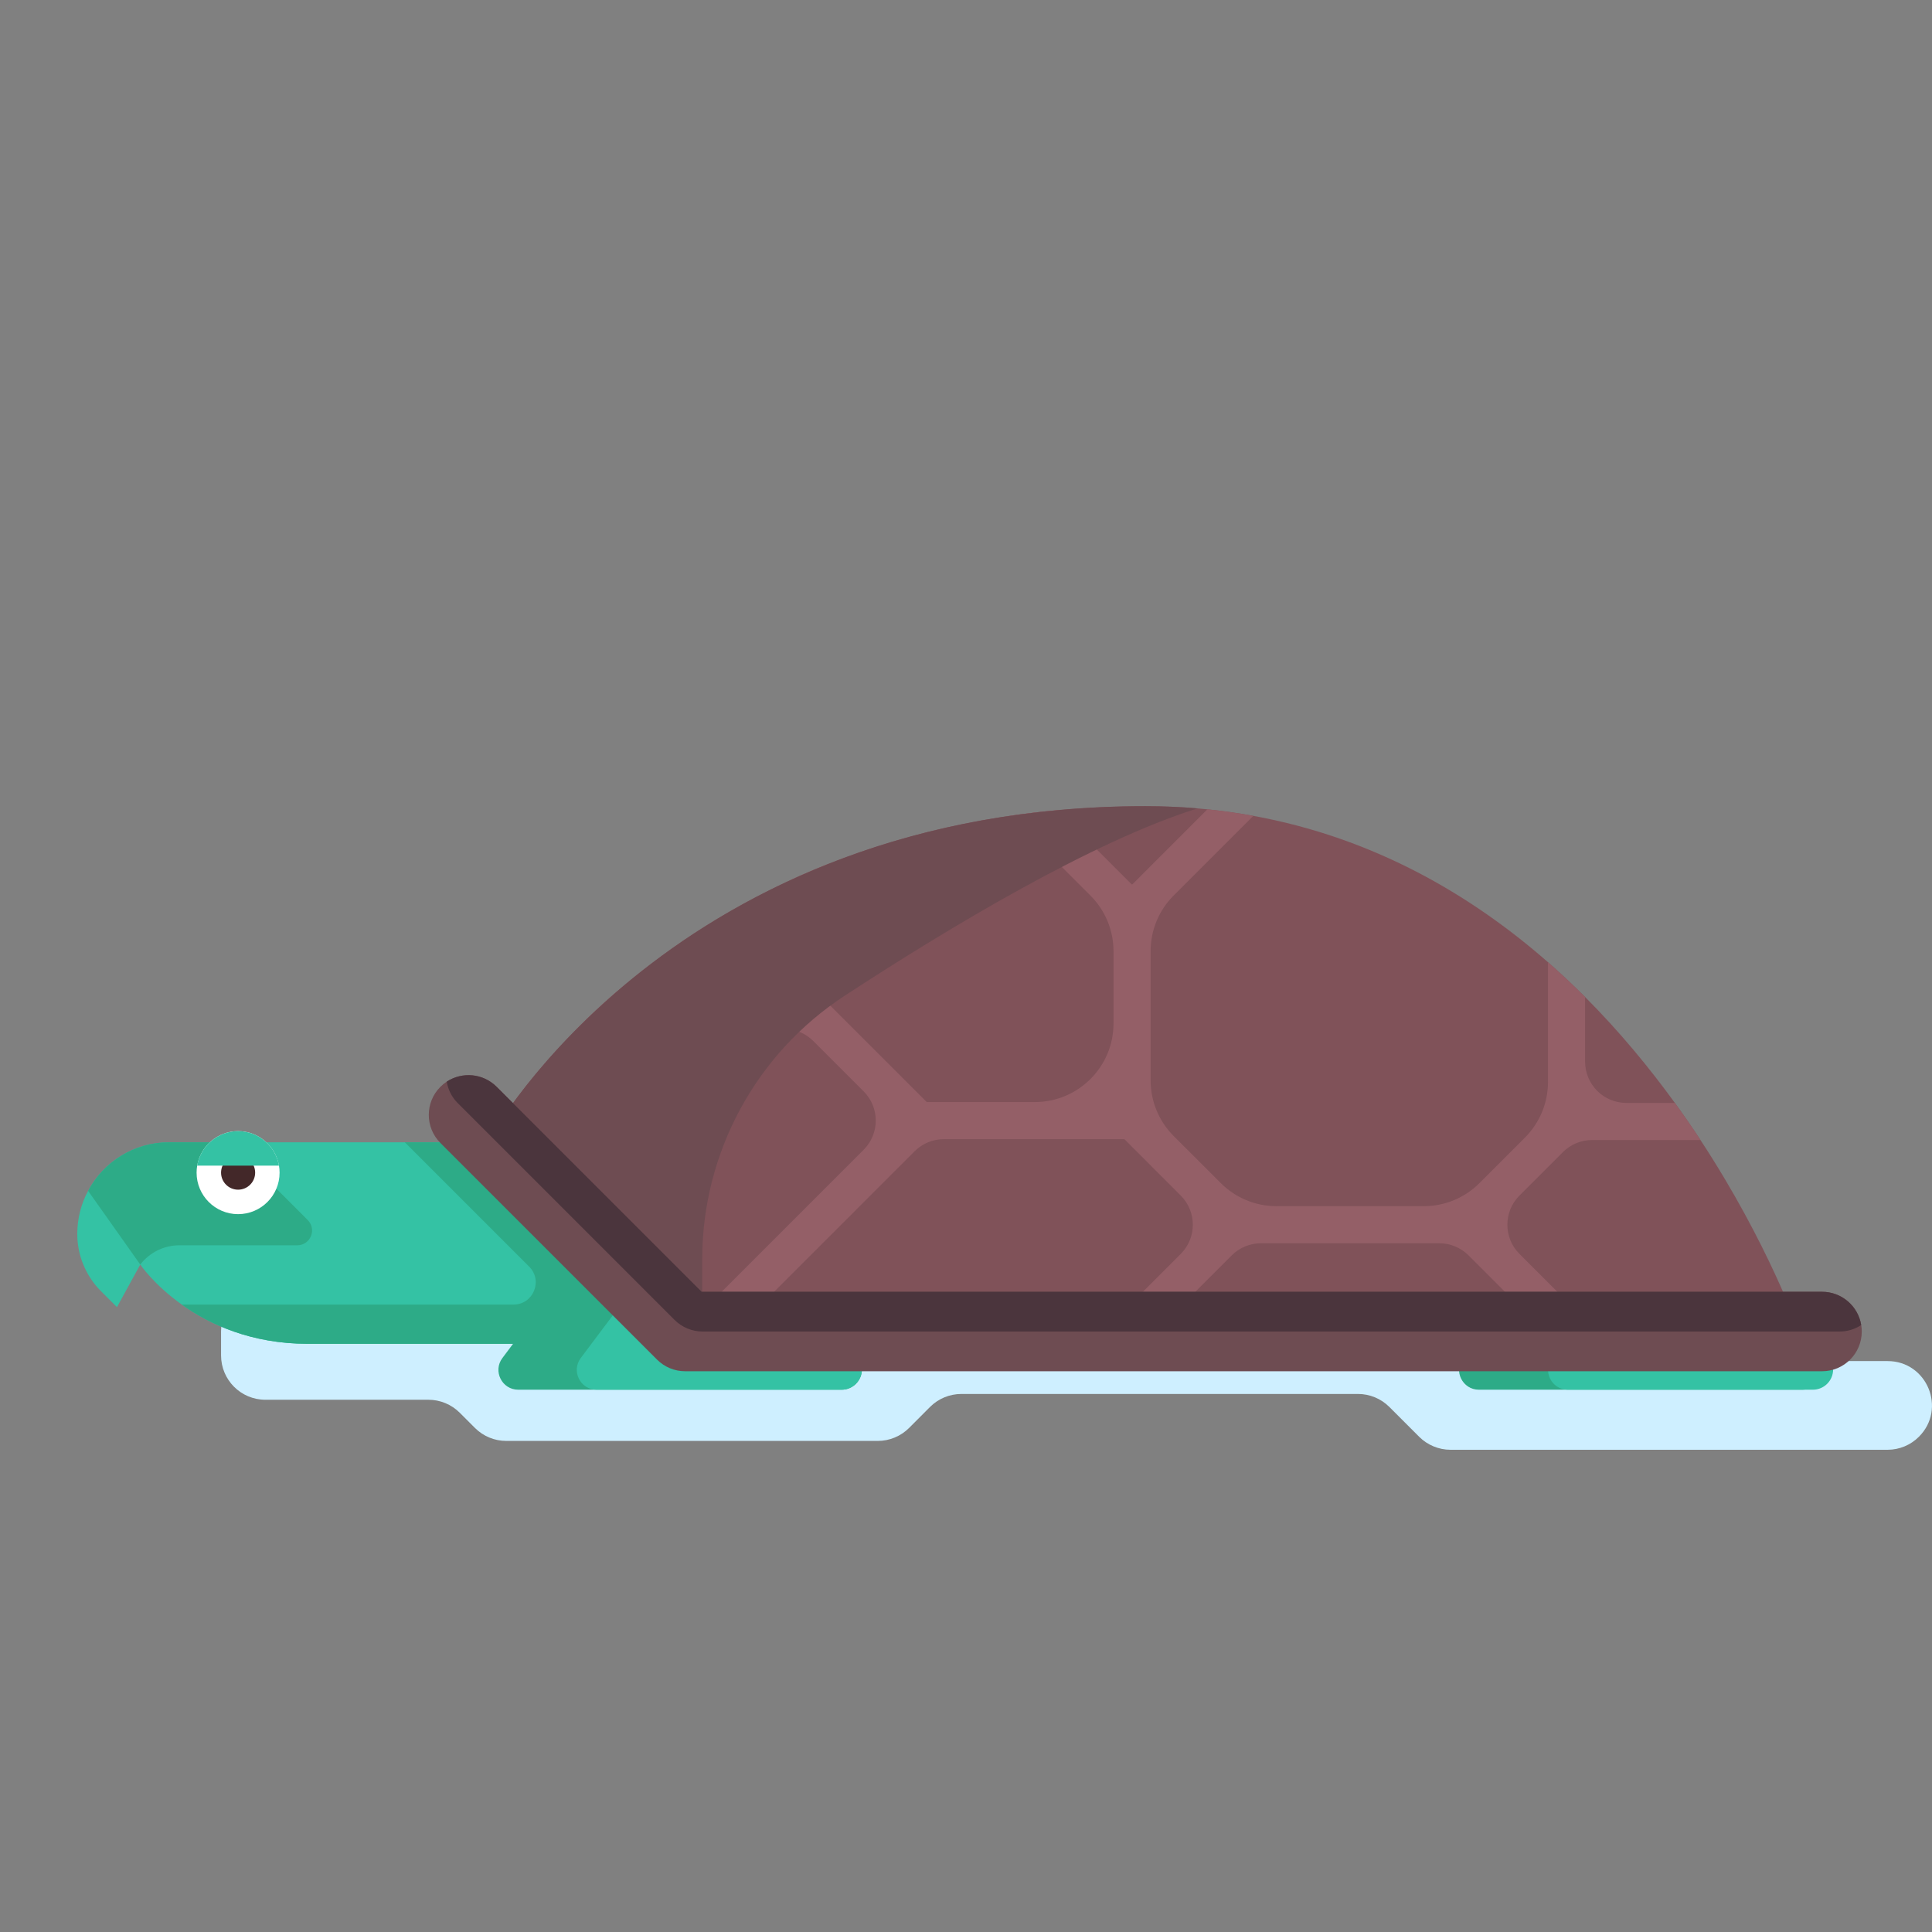 <svg width="45" height="45" viewBox="0 0 45 45" fill="none" xmlns="http://www.w3.org/2000/svg">
<rect x="0" y="0" width="45" height="45" fill="#808080" stroke="none"/>
<path d="M5.149 31.02V31.57C5.149 32.141 5.611 32.603 6.182 32.603H9.978C10.252 32.603 10.515 32.712 10.709 32.906L11.062 33.259C11.256 33.453 11.518 33.562 11.793 33.562H20.444C20.718 33.562 20.981 33.453 21.175 33.259L21.663 32.77C21.857 32.576 22.12 32.468 22.394 32.468H31.629C31.903 32.468 32.166 32.576 32.36 32.77L33.055 33.465C33.249 33.659 33.512 33.768 33.786 33.768H43.965C44.239 33.768 44.502 33.659 44.695 33.465C45.346 32.815 44.885 31.702 43.965 31.702H40.466L12.74 30.701C12.714 30.7 12.689 30.698 12.664 30.695L6.295 29.993C5.683 29.925 5.149 30.404 5.149 31.02Z" fill="#CEEFFF"/>
<path d="M15.71 31.3H7.168C5.848 31.3 4.876 30.845 4.234 30.386C3.582 29.922 3.267 29.454 3.267 29.454L2.724 30.446L2.353 30.075C2.176 29.898 2.038 29.69 1.944 29.462C1.849 29.237 1.8 28.991 1.8 28.741C1.8 28.378 1.891 28.036 2.052 27.737C2.41 27.064 3.119 26.606 3.936 26.606H10.827L15.71 31.3Z" fill="#34C2A4"/>
<path d="M7.167 28.417C7.384 28.634 7.231 29.005 6.924 29.005H4.179C3.821 29.005 3.486 29.17 3.267 29.454L2.052 27.737C2.41 27.064 3.119 26.606 3.936 26.606H5.357L7.167 28.417Z" fill="#2DAB87"/>
<path d="M6.512 27.313C6.512 27.847 6.08 28.28 5.545 28.28C5.012 28.28 4.579 27.847 4.579 27.313C4.579 27.257 4.584 27.203 4.593 27.15C4.67 26.695 5.068 26.346 5.545 26.346C6.024 26.346 6.42 26.695 6.498 27.15C6.507 27.203 6.512 27.257 6.512 27.313Z" fill="white"/>
<path d="M5.546 27.71C5.765 27.71 5.943 27.532 5.943 27.313C5.943 27.094 5.765 26.916 5.546 26.916C5.326 26.916 5.149 27.094 5.149 27.313C5.149 27.532 5.326 27.71 5.546 27.71Z" fill="#432829"/>
<path d="M15.71 31.3H7.168C5.848 31.3 4.876 30.845 4.234 30.386H11.96C12.421 30.386 12.652 29.829 12.326 29.503L9.429 26.606H10.827L15.71 31.3Z" fill="#2DAB87"/>
<path d="M6.498 27.15H4.593C4.67 26.695 5.068 26.346 5.545 26.346C6.024 26.346 6.42 26.695 6.498 27.15Z" fill="#34C2A4"/>
<path d="M20.075 31.014V31.897C20.075 32.158 19.864 32.369 19.604 32.369H12.071C11.691 32.369 11.474 31.934 11.702 31.631L12.915 30.013L14.568 30.244L20.075 31.014Z" fill="#2DAB87"/>
<path d="M20.075 31.014V31.897C20.075 32.158 19.864 32.369 19.604 32.369H13.896C13.516 32.369 13.3 31.934 13.527 31.631L14.568 30.244L20.075 31.014Z" fill="#34C2A4"/>
<path d="M42.45 31.014V31.897C42.45 32.158 42.239 32.369 41.979 32.369H34.446C34.066 32.369 33.849 31.934 34.077 31.631L35.29 30.013L36.942 30.244L42.45 31.014Z" fill="#2DAB87"/>
<path d="M42.697 31.014V31.897C42.697 32.158 42.486 32.369 42.225 32.369H36.518C36.138 32.369 35.922 31.934 36.149 31.631L37.189 30.244L42.697 31.014Z" fill="#34C2A4"/>
<path d="M41.903 31.014H15.958L11.427 26.481C11.427 26.481 12.05 25.356 13.435 23.964C13.712 23.685 14.022 23.393 14.363 23.1C15.403 22.201 16.739 21.27 18.405 20.502C18.684 20.374 18.972 20.25 19.269 20.132C20.523 19.632 21.942 19.232 23.539 18.999C23.895 18.948 24.259 18.904 24.631 18.871C25.285 18.81 25.967 18.778 26.676 18.778C27.091 18.778 27.497 18.795 27.892 18.829C27.968 18.835 28.046 18.842 28.122 18.851C28.486 18.887 28.844 18.939 29.192 19.003C31.978 19.51 34.247 20.827 36.056 22.412C36.357 22.676 36.645 22.947 36.92 23.222C37.72 24.024 38.414 24.866 39.011 25.689C39.222 25.98 39.42 26.269 39.607 26.553C41.195 28.97 41.903 31.014 41.903 31.014Z" fill="#805259"/>
<path d="M36.404 26.834C36.584 26.654 36.829 26.553 37.084 26.553H39.607C39.42 26.269 39.222 25.98 39.011 25.689H37.88C37.349 25.689 36.92 25.258 36.92 24.727V23.222C36.645 22.947 36.357 22.677 36.056 22.412V25.203C36.056 25.688 35.862 26.154 35.519 26.497L34.459 27.557C34.115 27.901 33.65 28.094 33.164 28.094H29.73C29.244 28.094 28.779 27.901 28.435 27.557L27.335 26.458C26.992 26.114 26.8 25.649 26.8 25.163V22.154C26.8 21.668 26.992 21.203 27.335 20.86L29.192 19.003C28.844 18.939 28.486 18.887 28.122 18.851L26.379 20.595C26.373 20.601 26.361 20.601 26.355 20.595L24.631 18.871C24.259 18.904 23.895 18.948 23.539 18.999L25.399 20.86C25.742 21.203 25.936 21.668 25.936 22.154V23.838C25.936 24.848 25.115 25.669 24.104 25.669H21.593C21.588 25.669 21.584 25.667 21.581 25.664L19.274 23.358C19.272 23.354 19.269 23.35 19.269 23.345V20.132C18.972 20.25 18.684 20.374 18.405 20.502V22.138C18.405 22.669 17.976 23.1 17.445 23.1H14.363C14.022 23.393 13.712 23.685 13.435 23.964H18.261C18.515 23.964 18.76 24.065 18.941 24.245L20.117 25.421C20.492 25.796 20.492 26.404 20.117 26.78L16.189 30.708C16.105 30.793 16.062 30.903 16.062 31.014H17.105L21.304 26.814C21.485 26.634 21.729 26.533 21.984 26.533H26.181C26.186 26.533 26.19 26.534 26.194 26.538L27.502 27.847C27.877 28.222 27.877 28.831 27.502 29.206L25.905 30.803C25.844 30.862 25.805 30.936 25.788 31.014H26.916L28.69 29.239C28.87 29.059 29.115 28.958 29.369 28.958H33.524C33.779 28.958 34.024 29.059 34.204 29.239L35.978 31.014H36.907C36.942 30.873 36.904 30.718 36.793 30.607L35.391 29.206C35.016 28.831 35.016 28.222 35.391 27.847L36.404 26.834Z" fill="#945F67"/>
<path d="M27.892 18.829C25.458 19.593 22.129 21.588 19.672 23.194C17.602 24.547 16.356 26.855 16.356 29.329V31.014H15.958L11.427 26.481C11.427 26.481 15.691 18.778 26.676 18.778C27.091 18.778 27.497 18.795 27.892 18.829Z" fill="#6E4C52"/>
<path d="M43.364 31.014C43.364 31.525 42.951 31.939 42.439 31.939H15.958C15.713 31.939 15.478 31.842 15.304 31.668L10.258 26.622C9.897 26.26 9.897 25.675 10.258 25.314C10.304 25.268 10.354 25.227 10.406 25.193C10.767 24.958 11.252 24.998 11.568 25.314L16.342 30.088H42.439C42.899 30.088 43.28 30.424 43.351 30.863C43.361 30.913 43.364 30.962 43.364 31.014Z" fill="#6E4C52"/>
<path d="M43.351 30.863C43.206 30.958 43.032 31.014 42.846 31.014H16.366C16.12 31.014 15.884 30.916 15.71 30.742L10.664 25.696C10.521 25.554 10.435 25.378 10.406 25.193C10.767 24.958 11.252 24.998 11.568 25.314L16.342 30.088H42.439C42.899 30.088 43.28 30.424 43.351 30.863Z" fill="#4B353D"/>
</svg>
